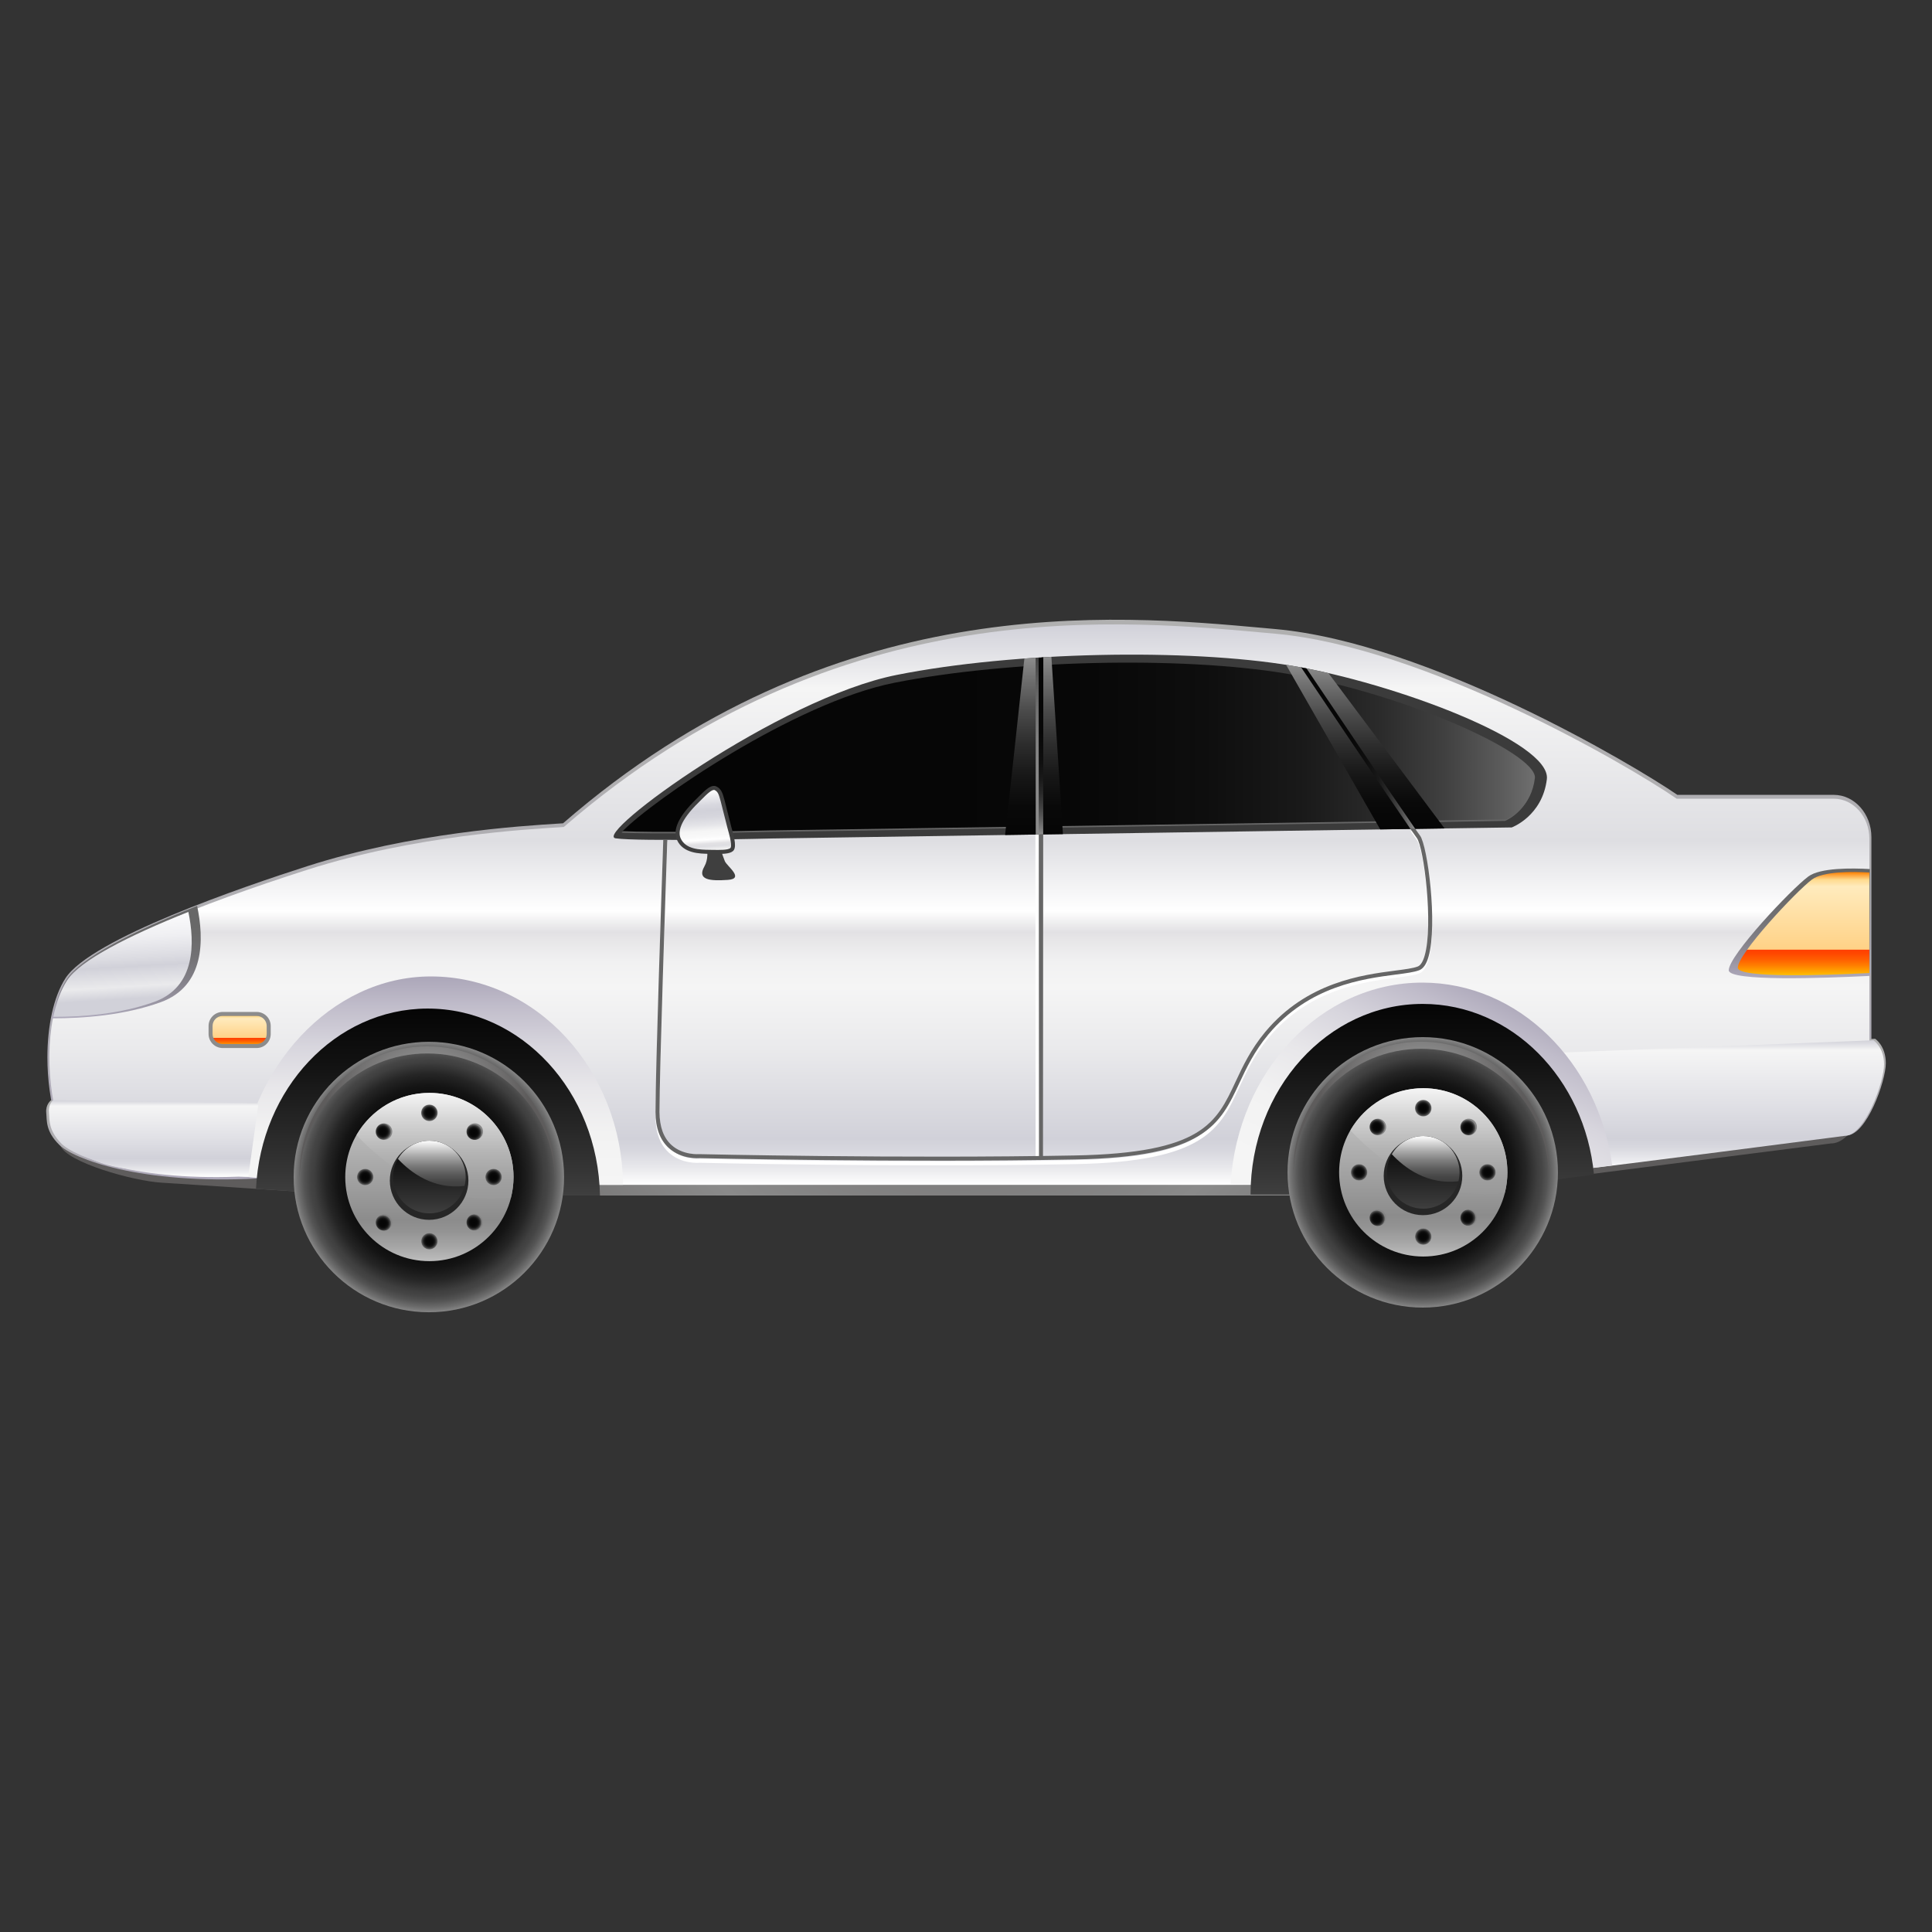<?xml version="1.0" encoding="utf-8"?>
<!-- Generator: Adobe Illustrator 16.0.0, SVG Export Plug-In . SVG Version: 6.00 Build 0)  -->
<!DOCTYPE svg PUBLIC "-//W3C//DTD SVG 1.1//EN" "http://www.w3.org/Graphics/SVG/1.1/DTD/svg11.dtd">
<svg version="1.1" id="Layer_1" xmlns:x="http://ns.adobe.com/Extensibility/1.0/" xmlns:i="http://ns.adobe.com/AdobeIllustrator/10.0/" xmlns:graph="http://ns.adobe.com/Graphs/1.0/"
	 xmlns="http://www.w3.org/2000/svg" xmlns:xlink="http://www.w3.org/1999/xlink" x="0px" y="0px" width="200px" height="200px"
	 viewBox="0 0 200 200" enable-background="new 0 0 200 200" xml:space="preserve">
<rect x="0" y="0" width="200" height="200" fill="#333333" stroke="none"/>
<g>
	
		<linearGradient id="SVGID_1_" gradientUnits="userSpaceOnUse" x1="95.93" y1="122.861" x2="95.93" y2="64.156" gradientTransform="matrix(-1 0 0 1 195.246 0)">
		<stop  offset="0.011" style="stop-color:#ADA8BA"/>
		<stop  offset="0.384" style="stop-color:#AFADB3"/>
		<stop  offset="1" style="stop-color:#B0B0B0"/>
	</linearGradient>
	<path fill="url(#SVGID_1_)" d="M58.284,85.229c-0.086,0.005-0.28,0.017-0.28,0.017c-4.209,0.263-15.394,0.962-26.173,4.413
		c-6.667,2.135-22.445,7.537-25.062,11.621c-1.223,1.91-1.862,4.937-1.862,8.185c0,2.232,0.303,4.566,0.926,6.717
		c0.37,1.275,1.494,5.151,10.312,5.151c0,0,20.37,1.527,21.243,1.527h107.693c1.304,0,18.686-1.942,18.686-1.942
		c0.504,0,0.994-0.112,1.459-0.323c0.029-0.006,24.604-3.15,24.604-3.15c1.004,0,1.995-0.768,2.788-2.161
		c0.684-1.198,1.108-2.688,1.108-3.885V86.662c0-2.414-1.748-4.378-3.896-4.378c0,0-16.068,0-16.191,0
		c-4.546-3.126-25.806-15.742-41.608-17.163l-1.134-0.103C115.274,63.6,86.214,60.96,58.284,85.229z M6.77,101.28L6.77,101.28
		C6.769,101.28,6.769,101.28,6.77,101.28z"/>
	
		<linearGradient id="SVGID_2_" gradientUnits="userSpaceOnUse" x1="19.127" y1="121.164" x2="19.127" y2="107.536" gradientTransform="matrix(-1 0 0 1 195.246 0)">
		<stop  offset="0.011" style="stop-color:#ADA8BA"/>
		<stop  offset="0.384" style="stop-color:#AFADB3"/>
		<stop  offset="1" style="stop-color:#B0B0B0"/>
	</linearGradient>
	<path fill="url(#SVGID_2_)" d="M195.22,110.071c0,1.827-1.986,7.474-4.092,7.474l-25.498,3.284
		c-0.452,0.214-0.945,0.334-1.468,0.334h-4.387l-2.756-12.153l37.094-1.475C194.113,107.535,195.22,108.241,195.22,110.071z"/>
	
		<radialGradient id="SVGID_3_" cx="94.803" cy="94.751" r="69.601" gradientTransform="matrix(-0.997 0 0 1 193.965 0)" gradientUnits="userSpaceOnUse">
		<stop  offset="0" style="stop-color:#615E5E"/>
		<stop  offset="0.538" style="stop-color:#8A8A8A"/>
		<stop  offset="1" style="stop-color:#5E5C5C"/>
	</radialGradient>
	<path fill="url(#SVGID_3_)" d="M6.255,118.608c0.688,1.718,7.497,3.646,10.484,3.823c2.988,0.178,19.943,1.33,20.829,1.33h107.366
		c1.307,0,19.609-2.05,20.042-2.255l24.569-3.138c2.031,0,3.677-3.519,3.677-5.811V87.938c0-2.29-1.646-4.147-3.677-4.147h-16.205
		c-5.233-3.611-26.012-15.7-41.437-17.083c-15.422-1.383-44.946-4.733-73.424,20.006c-3.845,0.243-15.355,0.88-26.39,4.407
		C21.056,94.647,9.345,99.28,7.215,102.601C5.088,105.92,5.563,116.893,6.255,118.608z M37.569,123.762h107.366
		c1.307,0,19.609-2.05,20.042-2.255L37.569,123.762z"/>
	
		<linearGradient id="SVGID_4_" gradientUnits="userSpaceOnUse" x1="178.956" y1="122.093" x2="178.956" y2="113.916" gradientTransform="matrix(-1 0 0 1 195.246 0)">
		<stop  offset="0.011" style="stop-color:#ADA8BA"/>
		<stop  offset="0.384" style="stop-color:#AFADB3"/>
		<stop  offset="1" style="stop-color:#B0B0B0"/>
	</linearGradient>
	<path fill="url(#SVGID_4_)" d="M5.265,113.915c0,0-0.558,0.417-0.477,1.27c0.078,0.85-0.081,1.917,1.354,3.335
		c1.431,1.417,8.28,4.115,20.543,3.477l1.113-7.734L5.265,113.915z"/>
	
		<linearGradient id="SVGID_5_" gradientUnits="userSpaceOnUse" x1="95.934" y1="122.656" x2="95.934" y2="64.634" gradientTransform="matrix(-1 0 0 1 195.246 0)">
		<stop  offset="0" style="stop-color:#FFFFFF"/>
		<stop  offset="0.025" style="stop-color:#ECECEF"/>
		<stop  offset="0.059" style="stop-color:#D8D8DF"/>
		<stop  offset="0.082" style="stop-color:#D1D1D9"/>
		<stop  offset="0.244" style="stop-color:#EAEAEC"/>
		<stop  offset="0.353" style="stop-color:#F5F5F5"/>
		<stop  offset="0.397" style="stop-color:#F1F1F2"/>
		<stop  offset="0.441" style="stop-color:#E6E5E7"/>
		<stop  offset="0.451" style="stop-color:#E2E1E4"/>
		<stop  offset="0.489" style="stop-color:#FFFFFF"/>
		<stop  offset="0.614" style="stop-color:#DEDEE2"/>
		<stop  offset="0.886" style="stop-color:#F5F5F5"/>
		<stop  offset="1" style="stop-color:#D1D1D9"/>
	</linearGradient>
	<path fill="url(#SVGID_5_)" d="M6.034,116.154c1.448,4.98,8.08,4.98,10.117,4.98c0,0,20.351,1.521,21.237,1.521h107.693
		c1.313,0,19.666-2.051,20.104-2.254l24.645-3.14c2.036,0,3.688-3.518,3.688-5.809V86.832c0-2.292-1.651-4.15-3.688-4.15h-16.256
		c-5.246-3.61-26.093-15.699-41.562-17.081c-15.472-1.384-45.083-4.732-73.648,20.008c-3.856,0.242-15.403,0.877-26.47,4.403
		c-11.069,3.528-22.814,8.161-24.95,11.481C4.807,104.814,4.581,111.175,6.034,116.154z"/>
	
		<linearGradient id="SVGID_6_" gradientUnits="userSpaceOnUse" x1="150.602" y1="101.08" x2="150.602" y2="122.654" gradientTransform="matrix(-1 0 0 1 195.246 0)">
		<stop  offset="0.011" style="stop-color:#ADA8BA"/>
		<stop  offset="0.137" style="stop-color:#C0BCCA"/>
		<stop  offset="0.331" style="stop-color:#D7D5DD"/>
		<stop  offset="0.534" style="stop-color:#E8E7EA"/>
		<stop  offset="0.75" style="stop-color:#F2F2F2"/>
		<stop  offset="1" style="stop-color:#F5F5F5"/>
	</linearGradient>
	<path fill="url(#SVGID_6_)" d="M24.795,121.774c0.905-11.162,9.421-20.693,19.808-20.693c10.91,0,19.767,9.638,19.891,21.574h-24.3
		c-0.376-0.157-0.722-0.374-1.028-0.654l-8.202,0.224C29.019,122.084,26.856,121.927,24.795,121.774z"/>
	
		<linearGradient id="SVGID_7_" gradientUnits="userSpaceOnUse" x1="179.338" y1="121.852" x2="179.338" y2="113.881" gradientTransform="matrix(-1 0 0 1 195.246 0)">
		<stop  offset="0" style="stop-color:#FFFFFF"/>
		<stop  offset="0.074" style="stop-color:#ECECEF"/>
		<stop  offset="0.176" style="stop-color:#D8D8DF"/>
		<stop  offset="0.245" style="stop-color:#D1D1D9"/>
		<stop  offset="0.522" style="stop-color:#E1E1E6"/>
		<stop  offset="0.924" style="stop-color:#F5F5F5"/>
		<stop  offset="1" style="stop-color:#D1D1D9"/>
	</linearGradient>
	<path fill="url(#SVGID_7_)" d="M5.516,113.88c0,0-0.528,0.409-0.451,1.238c0.075,0.83-0.077,1.866,1.275,3.251
		c1.353,1.382,7.809,4.011,19.371,3.388l1.049-7.538L5.516,113.88z"/>
	
		<linearGradient id="SVGID_8_" gradientUnits="userSpaceOnUse" x1="19.295" y1="121.164" x2="19.295" y2="107.692" gradientTransform="matrix(-1 0 0 1 195.246 0)">
		<stop  offset="0" style="stop-color:#FFFFFF"/>
		<stop  offset="0.074" style="stop-color:#ECECEF"/>
		<stop  offset="0.176" style="stop-color:#D8D8DF"/>
		<stop  offset="0.245" style="stop-color:#D1D1D9"/>
		<stop  offset="0.522" style="stop-color:#E1E1E6"/>
		<stop  offset="0.924" style="stop-color:#F5F5F5"/>
		<stop  offset="1" style="stop-color:#D1D1D9"/>
	</linearGradient>
	<path fill="url(#SVGID_8_)" d="M195.038,110.198c0,1.808-1.984,7.388-4.087,7.388c0,0-26.19,3.399-26.211,3.324
		c-0.018-0.074-5.123,0.253-5.123,0.253l-2.753-12.014l37.068-1.458C193.933,107.691,195.038,108.388,195.038,110.198z"/>
	
		<linearGradient id="SVGID_9_" gradientUnits="userSpaceOnUse" x1="40.197" y1="102.622" x2="51.375" y2="126.576" gradientTransform="matrix(-1 0 0 1 195.246 0)">
		<stop  offset="0.011" style="stop-color:#ADA8BA"/>
		<stop  offset="0.137" style="stop-color:#C0BCCA"/>
		<stop  offset="0.331" style="stop-color:#D7D5DD"/>
		<stop  offset="0.534" style="stop-color:#E8E7EA"/>
		<stop  offset="0.75" style="stop-color:#F2F2F2"/>
		<stop  offset="1" style="stop-color:#F5F5F5"/>
	</linearGradient>
	<path fill="url(#SVGID_9_)" d="M127.394,122.55c0.715-11.635,9.324-20.83,19.847-20.83c9.94,0,18.173,8.202,19.657,18.92
		l-1.738,0.226c-0.437,0.209-34.543,1.601-34.791,1.683C130.119,122.63,127.394,122.55,127.394,122.55z"/>
	<path fill="#3B3B3B" d="M63.731,86.784c-2.414-0.354,16.863-14.487,29.105-16.918c12.239-2.432,30.128-2.748,40.837-0.958
		c10.707,1.791,26.92,7.916,26.457,11.75c-0.464,3.837-3.634,4.998-3.634,4.998l-76.484,1.141
		C80.013,86.796,66.147,87.138,63.731,86.784z"/>
	
		<linearGradient id="SVGID_10_" gradientUnits="userSpaceOnUse" x1="150.94" y1="123.763" x2="150.94" y2="104.407" gradientTransform="matrix(-1 0 0 1 195.246 0)">
		<stop  offset="0" style="stop-color:#3F3F3F"/>
		<stop  offset="0.136" style="stop-color:#353535"/>
		<stop  offset="0.698" style="stop-color:#121212"/>
		<stop  offset="1" style="stop-color:#050505"/>
	</linearGradient>
	<path fill="url(#SVGID_10_)" d="M26.502,123.063c0.498-10.365,8.219-18.619,17.715-18.657c9.749-0.037,17.699,8.604,17.891,19.355
		H40.09c-0.196-0.118-0.384-0.252-0.558-0.408c0,0-4.766-0.02-9.528-0.06C28.866,123.219,27.679,123.143,26.502,123.063z"/>
	<g>
		
			<radialGradient id="SVGID_11_" cx="446.097" cy="121.846" r="13.998" gradientTransform="matrix(1 0 0 1 -401.701 0)" gradientUnits="userSpaceOnUse">
			<stop  offset="0" style="stop-color:#000000"/>
			<stop  offset="0.418" style="stop-color:#020202"/>
			<stop  offset="0.569" style="stop-color:#090909"/>
			<stop  offset="0.676" style="stop-color:#141414"/>
			<stop  offset="0.763" style="stop-color:#252525"/>
			<stop  offset="0.836" style="stop-color:#3B3B3B"/>
			<stop  offset="0.848" style="stop-color:#3F3F3F"/>
			<stop  offset="0.88" style="stop-color:#454545"/>
			<stop  offset="0.922" style="stop-color:#545454"/>
			<stop  offset="0.968" style="stop-color:#6E6E6E"/>
			<stop  offset="1" style="stop-color:#858585"/>
		</radialGradient>
		<path fill="url(#SVGID_11_)" d="M58.393,121.848c0,7.729-6.268,13.996-13.996,13.996c-7.734,0-13.999-6.267-13.999-13.996
			c0-7.734,6.264-14,13.999-14C52.125,107.848,58.393,114.113,58.393,121.848z"/>
		
			<radialGradient id="SVGID_12_" cx="445.928" cy="115.109" r="10.507" gradientTransform="matrix(1 0 0 1 -401.701 0)" gradientUnits="userSpaceOnUse">
			<stop  offset="0" style="stop-color:#615E5E"/>
			<stop  offset="0.538" style="stop-color:#8A8A8A"/>
			<stop  offset="1" style="stop-color:#5E5C5C"/>
		</radialGradient>
		<path fill="url(#SVGID_12_)" d="M44.228,109.053c7.172,0,13.01,5.72,13.207,12.85c0-0.122,0.007-0.246,0.007-0.369
			c0-7.299-5.917-13.216-13.214-13.216c-7.299,0-13.215,5.917-13.215,13.216c0,0.123,0.008,0.247,0.008,0.369
			C31.214,114.772,37.052,109.053,44.228,109.053z"/>
		<g>
			
				<linearGradient id="SVGID_13_" gradientUnits="userSpaceOnUse" x1="446.15" y1="130.554" x2="446.15" y2="113.136" gradientTransform="matrix(1 0 0 1 -401.701 0)">
				<stop  offset="0" style="stop-color:#BDBDBD"/>
				<stop  offset="0.08" style="stop-color:#A7A7A7"/>
				<stop  offset="0.178" style="stop-color:#939393"/>
				<stop  offset="0.245" style="stop-color:#8C8C8C"/>
				<stop  offset="0.718" style="stop-color:#B6B6B6"/>
				<stop  offset="1" style="stop-color:#C9C9C9"/>
			</linearGradient>
			<path fill="url(#SVGID_13_)" d="M53.162,121.848c0,4.808-3.9,8.706-8.711,8.706c-4.813,0-8.712-3.898-8.712-8.706
				c0-4.811,3.9-8.712,8.712-8.712C49.262,113.136,53.162,117.037,53.162,121.848z"/>
			
				<linearGradient id="SVGID_14_" gradientUnits="userSpaceOnUse" x1="446.736" y1="113.136" x2="446.736" y2="124.103" gradientTransform="matrix(1 0 0 1 -401.701 0)">
				<stop  offset="0" style="stop-color:#F5F5F5"/>
				<stop  offset="0.254" style="stop-color:#D5D5D5"/>
				<stop  offset="0.565" style="stop-color:#B4B4B4"/>
				<stop  offset="0.825" style="stop-color:#A0A0A0"/>
				<stop  offset="1" style="stop-color:#999999"/>
			</linearGradient>
			<path fill="url(#SVGID_14_)" d="M44.451,113.136c-3.226,0-6.036,1.756-7.543,4.362c3.145,3.366,8.543,7.357,15.979,6.481
				c0.17-0.687,0.275-1.395,0.275-2.132C53.162,117.037,49.262,113.136,44.451,113.136z"/>
		</g>
		<path fill="#262626" d="M48.49,122.21c0,2.244-1.821,4.067-4.069,4.067c-2.249,0-4.065-1.823-4.065-4.067
			c0-2.243,1.816-4.068,4.065-4.068C46.668,118.142,48.49,119.967,48.49,122.21z"/>
		<g>
			
				<linearGradient id="SVGID_15_" gradientUnits="userSpaceOnUse" x1="446.152" y1="125.606" x2="446.152" y2="118.086" gradientTransform="matrix(1 0 0 1 -401.701 0)">
				<stop  offset="0" style="stop-color:#3F3F3F"/>
				<stop  offset="0.136" style="stop-color:#353535"/>
				<stop  offset="0.698" style="stop-color:#121212"/>
				<stop  offset="1" style="stop-color:#050505"/>
			</linearGradient>
			<path fill="url(#SVGID_15_)" d="M48.212,121.848c0,2.072-1.686,3.758-3.762,3.758c-2.077,0-3.76-1.686-3.76-3.758
				c0-2.077,1.683-3.762,3.76-3.762C46.527,118.086,48.212,119.771,48.212,121.848z"/>
			
				<linearGradient id="SVGID_16_" gradientUnits="userSpaceOnUse" x1="446.406" y1="118.086" x2="446.406" y2="122.82" gradientTransform="matrix(1 0 0 1 -401.701 0)">
				<stop  offset="0" style="stop-color:#FFFFFF"/>
				<stop  offset="0.104" style="stop-color:#E3E3E3"/>
				<stop  offset="0.335" style="stop-color:#A9A9A9"/>
				<stop  offset="0.548" style="stop-color:#7B7B7B"/>
				<stop  offset="0.737" style="stop-color:#5A5A5A"/>
				<stop  offset="0.894" style="stop-color:#464646"/>
				<stop  offset="1" style="stop-color:#3F3F3F"/>
			</linearGradient>
			<path fill="url(#SVGID_16_)" d="M44.451,118.086c-1.392,0-2.604,0.759-3.255,1.886c1.356,1.45,3.688,3.175,6.893,2.795
				c0.076-0.297,0.124-0.603,0.124-0.919C48.212,119.771,46.527,118.086,44.451,118.086z"/>
		</g>
		<g>
			<g>
				<g>
					
						<radialGradient id="SVGID_17_" cx="446.152" cy="128.491" r="0.856" gradientTransform="matrix(1 0 0 1 -401.701 0)" gradientUnits="userSpaceOnUse">
						<stop  offset="0" style="stop-color:#050505"/>
						<stop  offset="0.41" style="stop-color:#070707"/>
						<stop  offset="0.56" style="stop-color:#0E0E0E"/>
						<stop  offset="0.668" style="stop-color:#1A1A1A"/>
						<stop  offset="0.755" style="stop-color:#2A2A2A"/>
						<stop  offset="0.826" style="stop-color:#3F3F3F"/>
						<stop  offset="0.863" style="stop-color:#454545"/>
						<stop  offset="0.91" style="stop-color:#545454"/>
						<stop  offset="0.963" style="stop-color:#6E6E6E"/>
						<stop  offset="1" style="stop-color:#858585"/>
					</radialGradient>
					<path fill="url(#SVGID_17_)" d="M45.306,128.492c0,0.469-0.385,0.855-0.855,0.855c-0.472,0-0.856-0.387-0.856-0.855
						c0-0.472,0.384-0.857,0.856-0.857C44.921,127.635,45.306,128.021,45.306,128.492z"/>
				</g>
				<g>
					
						<radialGradient id="SVGID_18_" cx="446.152" cy="115.201" r="0.856" gradientTransform="matrix(1 0 0 1 -401.701 0)" gradientUnits="userSpaceOnUse">
						<stop  offset="0" style="stop-color:#050505"/>
						<stop  offset="0.41" style="stop-color:#070707"/>
						<stop  offset="0.56" style="stop-color:#0E0E0E"/>
						<stop  offset="0.668" style="stop-color:#1A1A1A"/>
						<stop  offset="0.755" style="stop-color:#2A2A2A"/>
						<stop  offset="0.826" style="stop-color:#3F3F3F"/>
						<stop  offset="0.863" style="stop-color:#454545"/>
						<stop  offset="0.91" style="stop-color:#545454"/>
						<stop  offset="0.963" style="stop-color:#6E6E6E"/>
						<stop  offset="1" style="stop-color:#858585"/>
					</radialGradient>
					<circle fill="url(#SVGID_18_)" cx="44.45" cy="115.202" r="0.856"/>
				</g>
			</g>
			<g>
				<g>
					
						<radialGradient id="SVGID_19_" cx="368.329" cy="516.165" r="0.857" gradientTransform="matrix(0.707 -0.707 0.707 0.707 -576.312 22.022)" gradientUnits="userSpaceOnUse">
						<stop  offset="0" style="stop-color:#050505"/>
						<stop  offset="0.41" style="stop-color:#070707"/>
						<stop  offset="0.56" style="stop-color:#0E0E0E"/>
						<stop  offset="0.668" style="stop-color:#1A1A1A"/>
						<stop  offset="0.755" style="stop-color:#2A2A2A"/>
						<stop  offset="0.826" style="stop-color:#3F3F3F"/>
						<stop  offset="0.863" style="stop-color:#454545"/>
						<stop  offset="0.91" style="stop-color:#545454"/>
						<stop  offset="0.963" style="stop-color:#6E6E6E"/>
						<stop  offset="1" style="stop-color:#858585"/>
					</radialGradient>
					<path fill="url(#SVGID_19_)" d="M49.754,125.94c0.334,0.333,0.334,0.875,0,1.21c-0.334,0.331-0.879,0.331-1.213,0
						c-0.329-0.335-0.329-0.877,0-1.21C48.877,125.605,49.42,125.605,49.754,125.94z"/>
				</g>
				<g>
					
						<radialGradient id="SVGID_20_" cx="368.33" cy="502.878" r="0.857" gradientTransform="matrix(0.707 -0.707 0.707 0.707 -576.312 22.022)" gradientUnits="userSpaceOnUse">
						<stop  offset="0" style="stop-color:#050505"/>
						<stop  offset="0.41" style="stop-color:#070707"/>
						<stop  offset="0.56" style="stop-color:#0E0E0E"/>
						<stop  offset="0.668" style="stop-color:#1A1A1A"/>
						<stop  offset="0.755" style="stop-color:#2A2A2A"/>
						<stop  offset="0.826" style="stop-color:#3F3F3F"/>
						<stop  offset="0.863" style="stop-color:#454545"/>
						<stop  offset="0.91" style="stop-color:#545454"/>
						<stop  offset="0.963" style="stop-color:#6E6E6E"/>
						<stop  offset="1" style="stop-color:#858585"/>
					</radialGradient>
					<circle fill="url(#SVGID_20_)" cx="39.751" cy="117.148" r="0.856"/>
				</g>
			</g>
			<g>
				<g>
					
						<radialGradient id="SVGID_21_" cx="39.14" cy="735.116" r="0.856" gradientTransform="matrix(0 -1 1 0 -684.021 160.986)" gradientUnits="userSpaceOnUse">
						<stop  offset="0" style="stop-color:#050505"/>
						<stop  offset="0.41" style="stop-color:#070707"/>
						<stop  offset="0.56" style="stop-color:#0E0E0E"/>
						<stop  offset="0.668" style="stop-color:#1A1A1A"/>
						<stop  offset="0.755" style="stop-color:#2A2A2A"/>
						<stop  offset="0.826" style="stop-color:#3F3F3F"/>
						<stop  offset="0.863" style="stop-color:#454545"/>
						<stop  offset="0.91" style="stop-color:#545454"/>
						<stop  offset="0.963" style="stop-color:#6E6E6E"/>
						<stop  offset="1" style="stop-color:#858585"/>
					</radialGradient>
					<path fill="url(#SVGID_21_)" d="M51.096,120.991c0.469,0,0.855,0.382,0.855,0.856c0,0.472-0.383,0.854-0.855,0.854
						c-0.472,0-0.858-0.382-0.858-0.854C50.238,121.373,50.624,120.991,51.096,120.991z"/>
				</g>
				<g>
					
						<radialGradient id="SVGID_22_" cx="39.14" cy="721.827" r="0.856" gradientTransform="matrix(0 -1 1 0 -684.021 160.986)" gradientUnits="userSpaceOnUse">
						<stop  offset="0" style="stop-color:#050505"/>
						<stop  offset="0.41" style="stop-color:#070707"/>
						<stop  offset="0.56" style="stop-color:#0E0E0E"/>
						<stop  offset="0.668" style="stop-color:#1A1A1A"/>
						<stop  offset="0.755" style="stop-color:#2A2A2A"/>
						<stop  offset="0.826" style="stop-color:#3F3F3F"/>
						<stop  offset="0.863" style="stop-color:#454545"/>
						<stop  offset="0.91" style="stop-color:#545454"/>
						<stop  offset="0.963" style="stop-color:#6E6E6E"/>
						<stop  offset="1" style="stop-color:#858585"/>
					</radialGradient>
					<path fill="url(#SVGID_22_)" d="M37.805,120.991c0.471,0,0.856,0.379,0.856,0.856c0,0.472-0.385,0.854-0.856,0.854
						c-0.472,0-0.856-0.382-0.856-0.854C36.949,121.373,37.333,120.991,37.805,120.991z"/>
				</g>
			</g>
			<g>
				<g>
					
						<radialGradient id="SVGID_23_" cx="-348.433" cy="657.276" r="0.858" gradientTransform="matrix(-0.707 -0.707 0.707 -0.707 -661.998 335.597)" gradientUnits="userSpaceOnUse">
						<stop  offset="0" style="stop-color:#050505"/>
						<stop  offset="0.41" style="stop-color:#070707"/>
						<stop  offset="0.56" style="stop-color:#0E0E0E"/>
						<stop  offset="0.668" style="stop-color:#1A1A1A"/>
						<stop  offset="0.755" style="stop-color:#2A2A2A"/>
						<stop  offset="0.826" style="stop-color:#3F3F3F"/>
						<stop  offset="0.863" style="stop-color:#454545"/>
						<stop  offset="0.91" style="stop-color:#545454"/>
						<stop  offset="0.963" style="stop-color:#6E6E6E"/>
						<stop  offset="1" style="stop-color:#858585"/>
					</radialGradient>
					<path fill="url(#SVGID_23_)" d="M48.542,116.541c0.334-0.333,0.879-0.333,1.213,0c0.334,0.337,0.334,0.879,0,1.213
						c-0.334,0.332-0.879,0.332-1.213,0C48.212,117.42,48.212,116.878,48.542,116.541z"/>
				</g>
				<g>
					
						<radialGradient id="SVGID_24_" cx="-348.432" cy="643.993" r="0.856" gradientTransform="matrix(-0.707 -0.707 0.707 -0.707 -661.998 335.597)" gradientUnits="userSpaceOnUse">
						<stop  offset="0" style="stop-color:#050505"/>
						<stop  offset="0.41" style="stop-color:#070707"/>
						<stop  offset="0.56" style="stop-color:#0E0E0E"/>
						<stop  offset="0.668" style="stop-color:#1A1A1A"/>
						<stop  offset="0.755" style="stop-color:#2A2A2A"/>
						<stop  offset="0.826" style="stop-color:#3F3F3F"/>
						<stop  offset="0.863" style="stop-color:#454545"/>
						<stop  offset="0.91" style="stop-color:#545454"/>
						<stop  offset="0.963" style="stop-color:#6E6E6E"/>
						<stop  offset="1" style="stop-color:#858585"/>
					</radialGradient>
					<path fill="url(#SVGID_24_)" d="M39.146,125.94c0.334-0.335,0.874-0.335,1.21,0c0.334,0.333,0.334,0.875,0,1.21
						c-0.336,0.331-0.876,0.331-1.21,0C38.813,126.815,38.813,126.273,39.146,125.94z"/>
				</g>
			</g>
		</g>
	</g>
	
		<linearGradient id="SVGID_25_" gradientUnits="userSpaceOnUse" x1="48.015" y1="123.662" x2="48.015" y2="103.926" gradientTransform="matrix(-1 0 0 1 195.246 0)">
		<stop  offset="0" style="stop-color:#3F3F3F"/>
		<stop  offset="0.136" style="stop-color:#353535"/>
		<stop  offset="0.698" style="stop-color:#121212"/>
		<stop  offset="1" style="stop-color:#050505"/>
	</linearGradient>
	<path fill="url(#SVGID_25_)" d="M147.279,103.925c9.212,0,16.79,7.741,17.728,17.669c-2.476,0.379-14.18,1.691-18.291,2.067
		h-17.259C129.457,112.762,137.436,103.925,147.279,103.925z"/>
	<g>
		
			<radialGradient id="SVGID_26_" cx="548.982" cy="121.362" r="13.997" gradientTransform="matrix(1 0 0 1 -401.701 0)" gradientUnits="userSpaceOnUse">
			<stop  offset="0" style="stop-color:#000000"/>
			<stop  offset="0.418" style="stop-color:#020202"/>
			<stop  offset="0.569" style="stop-color:#090909"/>
			<stop  offset="0.676" style="stop-color:#141414"/>
			<stop  offset="0.763" style="stop-color:#252525"/>
			<stop  offset="0.836" style="stop-color:#3B3B3B"/>
			<stop  offset="0.848" style="stop-color:#3F3F3F"/>
			<stop  offset="0.88" style="stop-color:#454545"/>
			<stop  offset="0.922" style="stop-color:#545454"/>
			<stop  offset="0.968" style="stop-color:#6E6E6E"/>
			<stop  offset="1" style="stop-color:#858585"/>
		</radialGradient>
		<path fill="url(#SVGID_26_)" d="M161.277,121.363c0,7.729-6.269,13.997-13.998,13.997c-7.73,0-13.994-6.268-13.994-13.997
			c0-7.733,6.264-13.999,13.994-13.999C155.009,107.364,161.277,113.63,161.277,121.363z"/>
		
			<radialGradient id="SVGID_27_" cx="548.813" cy="114.626" r="10.506" gradientTransform="matrix(1 0 0 1 -401.701 0)" gradientUnits="userSpaceOnUse">
			<stop  offset="0" style="stop-color:#615E5E"/>
			<stop  offset="0.538" style="stop-color:#8A8A8A"/>
			<stop  offset="1" style="stop-color:#5E5C5C"/>
		</radialGradient>
		<path fill="url(#SVGID_27_)" d="M147.114,108.569c7.172,0,13.007,5.717,13.204,12.85c0-0.122,0.008-0.246,0.008-0.369
			c0-7.3-5.917-13.217-13.212-13.217c-7.299,0-13.216,5.917-13.216,13.217c0,0.123,0.003,0.247,0.003,0.369
			C134.099,114.286,139.938,108.569,147.114,108.569z"/>
		<g>
			
				<linearGradient id="SVGID_28_" gradientUnits="userSpaceOnUse" x1="549.037" y1="130.071" x2="549.037" y2="112.651" gradientTransform="matrix(1 0 0 1 -401.701 0)">
				<stop  offset="0" style="stop-color:#BDBDBD"/>
				<stop  offset="0.08" style="stop-color:#A7A7A7"/>
				<stop  offset="0.178" style="stop-color:#939393"/>
				<stop  offset="0.245" style="stop-color:#8C8C8C"/>
				<stop  offset="0.718" style="stop-color:#B6B6B6"/>
				<stop  offset="1" style="stop-color:#C9C9C9"/>
			</linearGradient>
			<circle fill="url(#SVGID_28_)" cx="147.336" cy="121.363" r="8.711"/>
			
				<linearGradient id="SVGID_29_" gradientUnits="userSpaceOnUse" x1="549.621" y1="112.651" x2="549.621" y2="123.617" gradientTransform="matrix(1 0 0 1 -401.701 0)">
				<stop  offset="0" style="stop-color:#F5F5F5"/>
				<stop  offset="0.254" style="stop-color:#D5D5D5"/>
				<stop  offset="0.565" style="stop-color:#B4B4B4"/>
				<stop  offset="0.825" style="stop-color:#A0A0A0"/>
				<stop  offset="1" style="stop-color:#999999"/>
			</linearGradient>
			<path fill="url(#SVGID_29_)" d="M147.334,112.651c-3.225,0-6.034,1.756-7.541,4.363c3.144,3.364,8.543,7.357,15.978,6.479
				c0.172-0.686,0.276-1.395,0.276-2.131C156.047,116.552,152.146,112.651,147.334,112.651z"/>
		</g>
		<path fill="#262626" d="M151.376,121.726c0,2.245-1.821,4.067-4.068,4.067c-2.251,0-4.067-1.822-4.067-4.067
			s1.816-4.069,4.067-4.069C149.555,117.656,151.376,119.48,151.376,121.726z"/>
		<g>
			
				<linearGradient id="SVGID_30_" gradientUnits="userSpaceOnUse" x1="549.037" y1="125.122" x2="549.037" y2="117.602" gradientTransform="matrix(1 0 0 1 -401.701 0)">
				<stop  offset="0" style="stop-color:#3F3F3F"/>
				<stop  offset="0.136" style="stop-color:#353535"/>
				<stop  offset="0.698" style="stop-color:#121212"/>
				<stop  offset="1" style="stop-color:#050505"/>
			</linearGradient>
			<path fill="url(#SVGID_30_)" d="M151.096,121.363c0,2.072-1.683,3.759-3.762,3.759c-2.077,0-3.757-1.687-3.757-3.759
				c0-2.076,1.68-3.762,3.757-3.762C149.413,117.602,151.096,119.287,151.096,121.363z"/>
			
				<linearGradient id="SVGID_31_" gradientUnits="userSpaceOnUse" x1="549.289" y1="117.602" x2="549.289" y2="122.335" gradientTransform="matrix(1 0 0 1 -401.701 0)">
				<stop  offset="0" style="stop-color:#FFFFFF"/>
				<stop  offset="0.104" style="stop-color:#E3E3E3"/>
				<stop  offset="0.335" style="stop-color:#A9A9A9"/>
				<stop  offset="0.548" style="stop-color:#7B7B7B"/>
				<stop  offset="0.737" style="stop-color:#5A5A5A"/>
				<stop  offset="0.894" style="stop-color:#464646"/>
				<stop  offset="1" style="stop-color:#3F3F3F"/>
			</linearGradient>
			<path fill="url(#SVGID_31_)" d="M147.334,117.602c-1.389,0-2.602,0.759-3.253,1.885c1.354,1.45,3.688,3.175,6.893,2.796
				c0.076-0.298,0.122-0.602,0.122-0.919C151.096,119.287,149.413,117.602,147.334,117.602z"/>
		</g>
		<g>
			<g>
				<g>
					
						<radialGradient id="SVGID_32_" cx="549.037" cy="128.007" r="0.856" gradientTransform="matrix(1 0 0 1 -401.701 0)" gradientUnits="userSpaceOnUse">
						<stop  offset="0" style="stop-color:#050505"/>
						<stop  offset="0.41" style="stop-color:#070707"/>
						<stop  offset="0.56" style="stop-color:#0E0E0E"/>
						<stop  offset="0.668" style="stop-color:#1A1A1A"/>
						<stop  offset="0.755" style="stop-color:#2A2A2A"/>
						<stop  offset="0.826" style="stop-color:#3F3F3F"/>
						<stop  offset="0.863" style="stop-color:#454545"/>
						<stop  offset="0.91" style="stop-color:#545454"/>
						<stop  offset="0.963" style="stop-color:#6E6E6E"/>
						<stop  offset="1" style="stop-color:#858585"/>
					</radialGradient>
					<circle fill="url(#SVGID_32_)" cx="147.335" cy="128.008" r="0.855"/>
				</g>
				<g>
					
						<radialGradient id="SVGID_33_" cx="549.037" cy="114.717" r="0.856" gradientTransform="matrix(1 0 0 1 -401.701 0)" gradientUnits="userSpaceOnUse">
						<stop  offset="0" style="stop-color:#050505"/>
						<stop  offset="0.41" style="stop-color:#070707"/>
						<stop  offset="0.56" style="stop-color:#0E0E0E"/>
						<stop  offset="0.668" style="stop-color:#1A1A1A"/>
						<stop  offset="0.755" style="stop-color:#2A2A2A"/>
						<stop  offset="0.826" style="stop-color:#3F3F3F"/>
						<stop  offset="0.863" style="stop-color:#454545"/>
						<stop  offset="0.91" style="stop-color:#545454"/>
						<stop  offset="0.963" style="stop-color:#6E6E6E"/>
						<stop  offset="1" style="stop-color:#858585"/>
					</radialGradient>
					<path fill="url(#SVGID_33_)" d="M148.19,114.716c0,0.474-0.383,0.857-0.856,0.857c-0.47,0-0.854-0.384-0.854-0.857
						c0-0.471,0.384-0.856,0.854-0.856C147.808,113.859,148.19,114.245,148.19,114.716z"/>
				</g>
			</g>
			<g>
				<g>
					
						<radialGradient id="SVGID_34_" cx="441.435" cy="588.59" r="0.86" gradientTransform="matrix(0.707 -0.707 0.707 0.707 -576.312 22.022)" gradientUnits="userSpaceOnUse">
						<stop  offset="0" style="stop-color:#050505"/>
						<stop  offset="0.41" style="stop-color:#070707"/>
						<stop  offset="0.56" style="stop-color:#0E0E0E"/>
						<stop  offset="0.668" style="stop-color:#1A1A1A"/>
						<stop  offset="0.755" style="stop-color:#2A2A2A"/>
						<stop  offset="0.826" style="stop-color:#3F3F3F"/>
						<stop  offset="0.863" style="stop-color:#454545"/>
						<stop  offset="0.91" style="stop-color:#545454"/>
						<stop  offset="0.963" style="stop-color:#6E6E6E"/>
						<stop  offset="1" style="stop-color:#858585"/>
					</radialGradient>
					<path fill="url(#SVGID_34_)" d="M152.641,125.455c0.334,0.334,0.334,0.875,0,1.212c-0.335,0.331-0.879,0.331-1.214,0
						c-0.331-0.337-0.331-0.878,0-1.212C151.764,125.122,152.306,125.122,152.641,125.455z"/>
				</g>
				<g>
					
						<radialGradient id="SVGID_35_" cx="441.435" cy="575.297" r="0.857" gradientTransform="matrix(0.707 -0.707 0.707 0.707 -576.312 22.022)" gradientUnits="userSpaceOnUse">
						<stop  offset="0" style="stop-color:#050505"/>
						<stop  offset="0.41" style="stop-color:#070707"/>
						<stop  offset="0.56" style="stop-color:#0E0E0E"/>
						<stop  offset="0.668" style="stop-color:#1A1A1A"/>
						<stop  offset="0.755" style="stop-color:#2A2A2A"/>
						<stop  offset="0.826" style="stop-color:#3F3F3F"/>
						<stop  offset="0.863" style="stop-color:#454545"/>
						<stop  offset="0.91" style="stop-color:#545454"/>
						<stop  offset="0.963" style="stop-color:#6E6E6E"/>
						<stop  offset="1" style="stop-color:#858585"/>
					</radialGradient>
					<path fill="url(#SVGID_35_)" d="M143.243,116.061c0.334,0.332,0.334,0.874,0,1.208c-0.335,0.333-0.879,0.333-1.214,0
						c-0.331-0.332-0.331-0.876,0-1.21C142.364,115.725,142.908,115.725,143.243,116.061z"/>
				</g>
			</g>
			<g>
				<g>
					
						<radialGradient id="SVGID_36_" cx="39.623" cy="838.002" r="0.856" gradientTransform="matrix(0 -1 1 0 -684.021 160.986)" gradientUnits="userSpaceOnUse">
						<stop  offset="0" style="stop-color:#050505"/>
						<stop  offset="0.41" style="stop-color:#070707"/>
						<stop  offset="0.56" style="stop-color:#0E0E0E"/>
						<stop  offset="0.668" style="stop-color:#1A1A1A"/>
						<stop  offset="0.755" style="stop-color:#2A2A2A"/>
						<stop  offset="0.826" style="stop-color:#3F3F3F"/>
						<stop  offset="0.863" style="stop-color:#454545"/>
						<stop  offset="0.91" style="stop-color:#545454"/>
						<stop  offset="0.963" style="stop-color:#6E6E6E"/>
						<stop  offset="1" style="stop-color:#858585"/>
					</radialGradient>
					<path fill="url(#SVGID_36_)" d="M153.979,120.508c0.472,0,0.858,0.38,0.858,0.855c0,0.471-0.385,0.854-0.858,0.854
						c-0.471,0-0.855-0.384-0.855-0.854C153.124,120.888,153.509,120.508,153.979,120.508z"/>
				</g>
				<g>
					
						<radialGradient id="SVGID_37_" cx="39.623" cy="824.714" r="0.856" gradientTransform="matrix(0 -1 1 0 -684.021 160.986)" gradientUnits="userSpaceOnUse">
						<stop  offset="0" style="stop-color:#050505"/>
						<stop  offset="0.41" style="stop-color:#070707"/>
						<stop  offset="0.56" style="stop-color:#0E0E0E"/>
						<stop  offset="0.668" style="stop-color:#1A1A1A"/>
						<stop  offset="0.755" style="stop-color:#2A2A2A"/>
						<stop  offset="0.826" style="stop-color:#3F3F3F"/>
						<stop  offset="0.863" style="stop-color:#454545"/>
						<stop  offset="0.91" style="stop-color:#545454"/>
						<stop  offset="0.963" style="stop-color:#6E6E6E"/>
						<stop  offset="1" style="stop-color:#858585"/>
					</radialGradient>
					<path fill="url(#SVGID_37_)" d="M140.692,120.508c0.471,0,0.856,0.378,0.856,0.855c0,0.471-0.386,0.854-0.856,0.854
						c-0.475,0-0.856-0.384-0.856-0.854C139.836,120.888,140.218,120.508,140.692,120.508z"/>
				</g>
			</g>
			<g>
				<g>
					
						<radialGradient id="SVGID_38_" cx="-420.841" cy="730.377" r="0.857" gradientTransform="matrix(-0.707 -0.707 0.707 -0.707 -661.998 335.597)" gradientUnits="userSpaceOnUse">
						<stop  offset="0" style="stop-color:#050505"/>
						<stop  offset="0.41" style="stop-color:#070707"/>
						<stop  offset="0.56" style="stop-color:#0E0E0E"/>
						<stop  offset="0.668" style="stop-color:#1A1A1A"/>
						<stop  offset="0.755" style="stop-color:#2A2A2A"/>
						<stop  offset="0.826" style="stop-color:#3F3F3F"/>
						<stop  offset="0.863" style="stop-color:#454545"/>
						<stop  offset="0.91" style="stop-color:#545454"/>
						<stop  offset="0.963" style="stop-color:#6E6E6E"/>
						<stop  offset="1" style="stop-color:#858585"/>
					</radialGradient>
					<path fill="url(#SVGID_38_)" d="M151.427,116.059c0.335-0.334,0.879-0.334,1.214,0c0.334,0.334,0.334,0.878,0,1.21
						c-0.335,0.333-0.879,0.333-1.214,0C151.096,116.937,151.096,116.393,151.427,116.059z"/>
				</g>
				<g>
					
						<radialGradient id="SVGID_39_" cx="-420.839" cy="717.09" r="0.858" gradientTransform="matrix(-0.707 -0.707 0.707 -0.707 -661.998 335.597)" gradientUnits="userSpaceOnUse">
						<stop  offset="0" style="stop-color:#050505"/>
						<stop  offset="0.41" style="stop-color:#070707"/>
						<stop  offset="0.56" style="stop-color:#0E0E0E"/>
						<stop  offset="0.668" style="stop-color:#1A1A1A"/>
						<stop  offset="0.755" style="stop-color:#2A2A2A"/>
						<stop  offset="0.826" style="stop-color:#3F3F3F"/>
						<stop  offset="0.863" style="stop-color:#454545"/>
						<stop  offset="0.91" style="stop-color:#545454"/>
						<stop  offset="0.963" style="stop-color:#6E6E6E"/>
						<stop  offset="1" style="stop-color:#858585"/>
					</radialGradient>
					<path fill="url(#SVGID_39_)" d="M142.029,125.455c0.335-0.333,0.879-0.333,1.214,0c0.334,0.334,0.334,0.875,0,1.212
						c-0.335,0.331-0.879,0.331-1.214,0C141.698,126.33,141.698,125.789,142.029,125.455z"/>
				</g>
			</g>
		</g>
	</g>
	
		<linearGradient id="SVGID_40_" gradientUnits="userSpaceOnUse" x1="182.175" y1="105.418" x2="182.175" y2="93.779" gradientTransform="matrix(-1 0 0 1 195.246 0)">
		<stop  offset="0.011" style="stop-color:#ADA8BA"/>
		<stop  offset="0.169" style="stop-color:#96929F"/>
		<stop  offset="0.356" style="stop-color:#817F86"/>
		<stop  offset="0.552" style="stop-color:#727174"/>
		<stop  offset="0.759" style="stop-color:#696969"/>
		<stop  offset="1" style="stop-color:#666666"/>
	</linearGradient>
	<path fill="url(#SVGID_40_)" d="M5.361,105.417c0.325-1.559,0.833-2.951,1.536-4.038c1.42-2.2,6.798-4.938,13.508-7.6
		c0.727,3.426,0.827,8.306-3.775,9.971C12.893,105.104,8.643,105.426,5.361,105.417z"/>
	
		<linearGradient id="SVGID_41_" gradientUnits="userSpaceOnUse" x1="183.055" y1="92.856" x2="182.432" y2="103.435" gradientTransform="matrix(-1 0 0 1 195.246 0)">
		<stop  offset="0" style="stop-color:#FFFFFF"/>
		<stop  offset="0.202" style="stop-color:#FBFBFC"/>
		<stop  offset="0.404" style="stop-color:#EFEFF2"/>
		<stop  offset="0.607" style="stop-color:#DBDBE1"/>
		<stop  offset="0.685" style="stop-color:#D1D1D9"/>
		<stop  offset="0.722" style="stop-color:#D6D6DD"/>
		<stop  offset="0.88" style="stop-color:#EAEAEC"/>
		<stop  offset="1" style="stop-color:#D1D1D9"/>
	</linearGradient>
	<path fill="url(#SVGID_41_)" d="M5.517,105.262c0.303-1.454,0.776-2.753,1.427-3.768c1.321-2.053,6.318-4.608,12.555-7.093
		c0.673,3.196,0.768,7.749-3.508,9.306C12.519,104.969,8.57,105.27,5.517,105.262z"/>
	
		<linearGradient id="SVGID_42_" gradientUnits="userSpaceOnUse" x1="8.981" y1="101.266" x2="8.981" y2="89.909" gradientTransform="matrix(-1 0 0 1 195.246 0)">
		<stop  offset="0.011" style="stop-color:#ADA8BA"/>
		<stop  offset="0.169" style="stop-color:#96929F"/>
		<stop  offset="0.356" style="stop-color:#817F86"/>
		<stop  offset="0.552" style="stop-color:#727174"/>
		<stop  offset="0.759" style="stop-color:#696969"/>
		<stop  offset="1" style="stop-color:#666666"/>
	</linearGradient>
	<path fill="url(#SVGID_42_)" d="M193.57,89.964v11.06c-4.763,0.237-14.61,0.591-14.61-0.582c0-1.543,6.452-8.382,8.232-9.704
		C188.422,89.82,191.681,89.855,193.57,89.964z"/>
	
		<linearGradient id="SVGID_43_" gradientUnits="userSpaceOnUse" x1="8.54" y1="100.954" x2="8.54" y2="90.272" gradientTransform="matrix(-1 0 0 1 195.246 0)">
		<stop  offset="0" style="stop-color:#FFBF00"/>
		<stop  offset="0.029" style="stop-color:#FFA900"/>
		<stop  offset="0.098" style="stop-color:#FF7C00"/>
		<stop  offset="0.159" style="stop-color:#FF5B00"/>
		<stop  offset="0.21" style="stop-color:#FF4700"/>
		<stop  offset="0.245" style="stop-color:#FF4000"/>
		<stop  offset="0.245" style="stop-color:#FF5C1A"/>
		<stop  offset="0.246" style="stop-color:#FF7B37"/>
		<stop  offset="0.247" style="stop-color:#FF9750"/>
		<stop  offset="0.248" style="stop-color:#FFAD64"/>
		<stop  offset="0.25" style="stop-color:#FFBE74"/>
		<stop  offset="0.252" style="stop-color:#FFC97F"/>
		<stop  offset="0.254" style="stop-color:#FFD085"/>
		<stop  offset="0.261" style="stop-color:#FFD287"/>
		<stop  offset="0.859" style="stop-color:#FFEBBD"/>
		<stop  offset="0.924" style="stop-color:#FFDB8F"/>
		<stop  offset="1" style="stop-color:#FF7F00"/>
	</linearGradient>
	<path fill="url(#SVGID_43_)" d="M193.517,90.325v10.402c-4.438,0.224-13.621,0.553-13.621-0.548c0-1.453,6.016-7.883,7.675-9.129
		C188.718,90.188,191.757,90.223,193.517,90.325z"/>
	<path fill="#666666" d="M133.018,69.88L133.018,69.88c12.169,2.036,25.772,8.174,25.772,10.751c0,0.027,0,0.057-0.005,0.083
		c-0.354,2.941-2.482,4.048-2.98,4.269c-0.322,0.004-76.323,1.139-76.323,1.139c-4.193,0.104-12.014,0.23-15.129,0.077
		c3.035-3.148,17.751-13.303,28.128-15.364C104.331,68.481,122.139,68.062,133.018,69.88z"/>
	
		<linearGradient id="SVGID_44_" gradientUnits="userSpaceOnUse" x1="31.39" y1="77.356" x2="123.106" y2="77.356" gradientTransform="matrix(-1 0 0 1 195.246 0)">
		<stop  offset="0.005" style="stop-color:#8C8C8C"/>
		<stop  offset="0.032" style="stop-color:#7B7B7B"/>
		<stop  offset="0.09" style="stop-color:#5C5C5C"/>
		<stop  offset="0.157" style="stop-color:#404040"/>
		<stop  offset="0.232" style="stop-color:#2A2A2A"/>
		<stop  offset="0.319" style="stop-color:#191919"/>
		<stop  offset="0.427" style="stop-color:#0E0E0E"/>
		<stop  offset="0.579" style="stop-color:#070707"/>
		<stop  offset="1" style="stop-color:#050505"/>
	</linearGradient>
	<path fill="url(#SVGID_44_)" d="M133.12,69.725L133.12,69.725c12.171,2.035,25.775,8.173,25.775,10.751
		c0,0.027-0.001,0.056-0.006,0.083c-0.353,2.938-2.485,4.049-2.979,4.269c-0.322,0.005-76.323,1.138-76.323,1.138
		c-4.195,0.105-12.017,0.23-15.132,0.078c3.036-3.147,17.752-13.305,28.128-15.363C104.436,68.326,122.241,67.906,133.12,69.725z"/>
	<g>
		<polygon fill="#FFFFFF" points="107.659,68.172 107.624,119.751 107.207,119.751 107.175,68.264 		"/>
	</g>
	<g>
		<polygon fill="#666666" points="108.004,68.034 107.969,120.027 107.556,120.027 107.52,68.125 		"/>
	</g>
	
		<linearGradient id="SVGID_45_" gradientUnits="userSpaceOnUse" x1="88.207" y1="67.993" x2="88.207" y2="86.438" gradientTransform="matrix(-1 0 0 1 195.246 0)">
		<stop  offset="0.005" style="stop-color:#8C8C8C"/>
		<stop  offset="0.113" style="stop-color:#727272"/>
		<stop  offset="0.301" style="stop-color:#4B4B4B"/>
		<stop  offset="0.487" style="stop-color:#2D2D2D"/>
		<stop  offset="0.668" style="stop-color:#171717"/>
		<stop  offset="0.841" style="stop-color:#090909"/>
		<stop  offset="1" style="stop-color:#050505"/>
	</linearGradient>
	<path fill="url(#SVGID_45_)" d="M110.035,86.348l-5.992,0.09c0.182-1.49,1.682-15.32,1.999-18.265
		c0.929-0.069,1.863-0.129,2.798-0.18L110.035,86.348z"/>
	
		<linearGradient id="SVGID_46_" gradientUnits="userSpaceOnUse" x1="53.906" y1="68.824" x2="53.906" y2="85.859" gradientTransform="matrix(-1 0 0 1 195.246 0)">
		<stop  offset="0.005" style="stop-color:#8C8C8C"/>
		<stop  offset="0.113" style="stop-color:#727272"/>
		<stop  offset="0.301" style="stop-color:#4B4B4B"/>
		<stop  offset="0.487" style="stop-color:#2D2D2D"/>
		<stop  offset="0.668" style="stop-color:#171717"/>
		<stop  offset="0.841" style="stop-color:#090909"/>
		<stop  offset="1" style="stop-color:#050505"/>
	</linearGradient>
	<path fill="url(#SVGID_46_)" d="M137.52,69.68l12.022,16.079l-6.661,0.1c-2.899-5.077-7.582-13.261-9.744-17.035
		c0.18,0.026,0.362,0.054,0.537,0.083C134.895,69.111,136.188,69.372,137.52,69.68z"/>
	<path fill="#FFFFFF" d="M69.079,87.161c-0.164,4.839-0.806,24.053-0.806,28.402c0,1.526,0.416,2.685,1.233,3.436
		c1.199,1.1,2.88,0.958,2.896,0.955c0.231,0.005,20.908,0.485,38.883,0.141c13.172-0.252,14.624-3.383,16.63-7.715
		c0.731-1.573,1.559-3.358,3.063-5.18c4.301-5.199,10.034-5.948,13.461-6.396c1.023-0.134,1.834-0.24,2.323-0.426
		c0.29-0.11,0.54-0.505,0.72-1.142c0.913-3.195-0.081-11.308-0.813-12.27c-0.104-0.139-0.338-0.473-0.662-0.946l0.497-0.008
		c0.241,0.346,0.412,0.589,0.495,0.701c0.779,1.027,1.843,9.26,0.882,12.638c-0.223,0.791-0.545,1.256-0.973,1.418
		c-0.536,0.203-1.365,0.313-2.417,0.448c-3.367,0.44-8.999,1.178-13.194,6.252c-1.47,1.776-2.285,3.536-3.005,5.088
		c-1.993,4.301-3.566,7.697-17.001,7.954c-17.982,0.344-38.667-0.134-38.874-0.14c-0.052,0.008-1.854,0.164-3.19-1.062
		c-0.907-0.835-1.371-2.095-1.371-3.747c0-4.349,0.642-23.538,0.805-28.403C68.8,87.161,68.938,87.161,69.079,87.161z"/>
	<path fill="#666666" d="M69.079,86.944c-0.164,4.801-0.806,23.861-0.806,28.174c0,1.517,0.416,2.663,1.233,3.409
		c1.199,1.092,2.88,0.948,2.896,0.948c0.231,0.004,20.908,0.479,38.883,0.137c13.172-0.251,14.624-3.354,16.63-7.65
		c0.731-1.563,1.559-3.333,3.063-5.138c4.301-5.158,10.034-5.902,13.461-6.348c1.023-0.133,1.834-0.236,2.323-0.423
		c0.29-0.108,0.54-0.499,0.72-1.133c0.913-3.171-0.081-11.214-0.813-12.171c-0.104-0.137-0.338-0.468-0.662-0.938l0.497-0.006
		c0.241,0.342,0.412,0.582,0.495,0.694c0.779,1.019,1.843,9.186,0.882,12.536c-0.223,0.787-0.545,1.245-0.973,1.407
		c-0.536,0.201-1.365,0.31-2.417,0.445c-3.367,0.438-8.999,1.168-13.194,6.203c-1.47,1.762-2.285,3.506-3.005,5.046
		c-1.993,4.268-3.566,7.637-17.001,7.891c-17.982,0.343-38.667-0.134-38.874-0.139c-0.052,0.007-1.854,0.163-3.19-1.051
		c-0.907-0.828-1.371-2.08-1.371-3.72c0-4.315,0.642-23.349,0.805-28.174C68.8,86.944,68.938,86.944,69.079,86.944z"/>
	
		<linearGradient id="SVGID_47_" gradientUnits="userSpaceOnUse" x1="48.741" y1="77.45" x2="60.551" y2="77.45" gradientTransform="matrix(-1 0 0 1 195.246 0)">
		<stop  offset="0.005" style="stop-color:#8C8C8C"/>
		<stop  offset="0.032" style="stop-color:#7B7B7B"/>
		<stop  offset="0.09" style="stop-color:#5C5C5C"/>
		<stop  offset="0.157" style="stop-color:#404040"/>
		<stop  offset="0.232" style="stop-color:#2A2A2A"/>
		<stop  offset="0.319" style="stop-color:#191919"/>
		<stop  offset="0.427" style="stop-color:#0E0E0E"/>
		<stop  offset="0.579" style="stop-color:#070707"/>
		<stop  offset="1" style="stop-color:#050505"/>
	</linearGradient>
	<path fill="url(#SVGID_47_)" d="M146.505,85.805l-0.497,0.006c-2.21-3.185-9.864-14.57-11.313-16.724
		c0.185,0.036,0.37,0.071,0.557,0.108C136.915,71.666,144.497,82.92,146.505,85.805z"/>
	
		<linearGradient id="SVGID_48_" gradientUnits="userSpaceOnUse" x1="87.797" y1="86.391" x2="87.797" y2="68.065" gradientTransform="matrix(-1 0 0 1 195.246 0)">
		<stop  offset="0.005" style="stop-color:#8C8C8C"/>
		<stop  offset="0.33" style="stop-color:#898989"/>
		<stop  offset="0.53" style="stop-color:#818181"/>
		<stop  offset="0.697" style="stop-color:#727272"/>
		<stop  offset="0.845" style="stop-color:#5E5E5E"/>
		<stop  offset="0.98" style="stop-color:#444444"/>
		<stop  offset="1" style="stop-color:#3F3F3F"/>
	</linearGradient>
	<path fill="url(#SVGID_48_)" d="M107.682,86.384l-0.463,0.007l-0.012-18.294c0.162-0.01,0.325-0.021,0.485-0.031L107.682,86.384z"
		/>
	
		<linearGradient id="SVGID_49_" gradientUnits="userSpaceOnUse" x1="87.485" y1="86.386" x2="87.485" y2="68.046" gradientTransform="matrix(-1 0 0 1 195.246 0)">
		<stop  offset="0.005" style="stop-color:#8C8C8C"/>
		<stop  offset="0.032" style="stop-color:#7B7B7B"/>
		<stop  offset="0.09" style="stop-color:#5C5C5C"/>
		<stop  offset="0.157" style="stop-color:#404040"/>
		<stop  offset="0.232" style="stop-color:#2A2A2A"/>
		<stop  offset="0.319" style="stop-color:#191919"/>
		<stop  offset="0.427" style="stop-color:#0E0E0E"/>
		<stop  offset="0.579" style="stop-color:#070707"/>
		<stop  offset="1" style="stop-color:#050505"/>
	</linearGradient>
	<path fill="url(#SVGID_49_)" d="M107.992,86.38l-0.46,0.006l-0.013-18.261l0.382-0.071c0.034-0.002,0.068-0.006,0.103-0.007
		L107.992,86.38z"/>
	<path fill="#3F3F3F" d="M74.303,86.983c0,0,0.504,1.63,0.733,2.167c0.229,0.537,2.076,1.817,0.302,1.936
		c-1.773,0.12-3.232,0.033-2.42-1.393c0.811-1.427-0.226-3.506-0.226-3.506L74.303,86.983z"/>
	<g>
		
			<linearGradient id="SVGID_50_" gradientUnits="userSpaceOnUse" x1="122.595" y1="81.891" x2="122.093" y2="88.878" gradientTransform="matrix(-1 0 0 1 195.246 0)">
			<stop  offset="0" style="stop-color:#FFFFFF"/>
			<stop  offset="0.089" style="stop-color:#ECECEF"/>
			<stop  offset="0.211" style="stop-color:#D8D8DF"/>
			<stop  offset="0.293" style="stop-color:#D1D1D9"/>
			<stop  offset="0.389" style="stop-color:#D6D6DD"/>
			<stop  offset="0.502" style="stop-color:#E4E4E8"/>
			<stop  offset="0.592" style="stop-color:#F5F5F5"/>
			<stop  offset="0.675" style="stop-color:#F9F9F9"/>
			<stop  offset="0.723" style="stop-color:#FFFFFF"/>
			<stop  offset="0.783" style="stop-color:#E2E1E4"/>
			<stop  offset="0.821" style="stop-color:#DEDEE2"/>
			<stop  offset="0.886" style="stop-color:#F5F5F5"/>
			<stop  offset="1" style="stop-color:#D1D1D9"/>
		</linearGradient>
		<path fill="url(#SVGID_50_)" d="M74.811,82.916c0.182,0.622,0.493,2.048,0.703,2.769c0.209,0.723,0.568,1.989,0.218,2.272
			c-0.356,0.282-1.248,0.237-2.286,0.225c-1.038-0.014-2.61-0.052-3.181-1.321c-0.618-1.385,1.192-3.244,1.936-3.97
			c0.743-0.725,1.425-1.519,1.891-1.281C74.556,81.847,74.628,82.294,74.811,82.916z"/>
		<path fill="#3F3F3F" d="M72.352,82.446l-0.296,0.297c-1.786,1.739-2.448,3.152-1.977,4.2c0.629,1.41,2.339,1.431,3.362,1.445
			l0.293,0.003c0.976,0.017,1.748,0.029,2.125-0.273c0.392-0.312,0.233-1.185-0.149-2.49l-0.701-2.77l-0.059-0.208
			c-0.147-0.521-0.275-0.972-0.765-1.224C73.649,81.151,73.047,81.75,72.352,82.446z M73.739,87.978l-0.291-0.005
			c-0.985-0.012-2.47-0.03-2.991-1.199c-0.268-0.599-0.16-1.734,1.889-3.733l0.299-0.3c0.508-0.508,1.083-1.083,1.351-0.946
			c0.317,0.162,0.404,0.428,0.556,0.969l0.06,0.212l0.327,1.286l0.375,1.482c0.447,1.529,0.403,1.958,0.289,2.05
			C75.339,88.004,74.562,87.99,73.739,87.978z"/>
	</g>
	
		<linearGradient id="SVGID_51_" gradientUnits="userSpaceOnUse" x1="170.438" y1="108.284" x2="170.438" y2="104.967" gradientTransform="matrix(-1 0 0 1 195.246 0)">
		<stop  offset="0" style="stop-color:#FFBF00"/>
		<stop  offset="0.029" style="stop-color:#FFA900"/>
		<stop  offset="0.098" style="stop-color:#FF7C00"/>
		<stop  offset="0.159" style="stop-color:#FF5B00"/>
		<stop  offset="0.21" style="stop-color:#FF4700"/>
		<stop  offset="0.245" style="stop-color:#FF4000"/>
		<stop  offset="0.245" style="stop-color:#FF5C1A"/>
		<stop  offset="0.246" style="stop-color:#FF7B37"/>
		<stop  offset="0.247" style="stop-color:#FF9750"/>
		<stop  offset="0.248" style="stop-color:#FFAD64"/>
		<stop  offset="0.25" style="stop-color:#FFBE74"/>
		<stop  offset="0.252" style="stop-color:#FFC97F"/>
		<stop  offset="0.254" style="stop-color:#FFD085"/>
		<stop  offset="0.261" style="stop-color:#FFD287"/>
		<stop  offset="0.859" style="stop-color:#FFEBBD"/>
		<stop  offset="0.924" style="stop-color:#FFDB8F"/>
		<stop  offset="1" style="stop-color:#FF7F00"/>
	</linearGradient>
	<path fill="url(#SVGID_51_)" d="M21.799,107.04c0,0.687,0.557,1.243,1.245,1.243h3.528c0.688,0,1.245-0.557,1.245-1.243v-0.831
		c0-0.687-0.558-1.243-1.245-1.243h-3.528c-0.688,0-1.245,0.557-1.245,1.243V107.04z"/>
	<path fill="#8C8C8C" d="M23.044,104.757c-0.8,0-1.453,0.651-1.453,1.452v0.831c0,0.801,0.653,1.451,1.453,1.451h3.528
		c0.801,0,1.452-0.65,1.452-1.451v-0.831c0-0.801-0.651-1.452-1.452-1.452H23.044z M26.572,108.076h-3.528
		c-0.573,0-1.037-0.465-1.037-1.036v-0.831c0-0.572,0.464-1.038,1.037-1.038h3.528c0.571,0,1.036,0.466,1.036,1.038v0.831
		C27.607,107.611,27.143,108.076,26.572,108.076z"/>
</g>
</svg>
